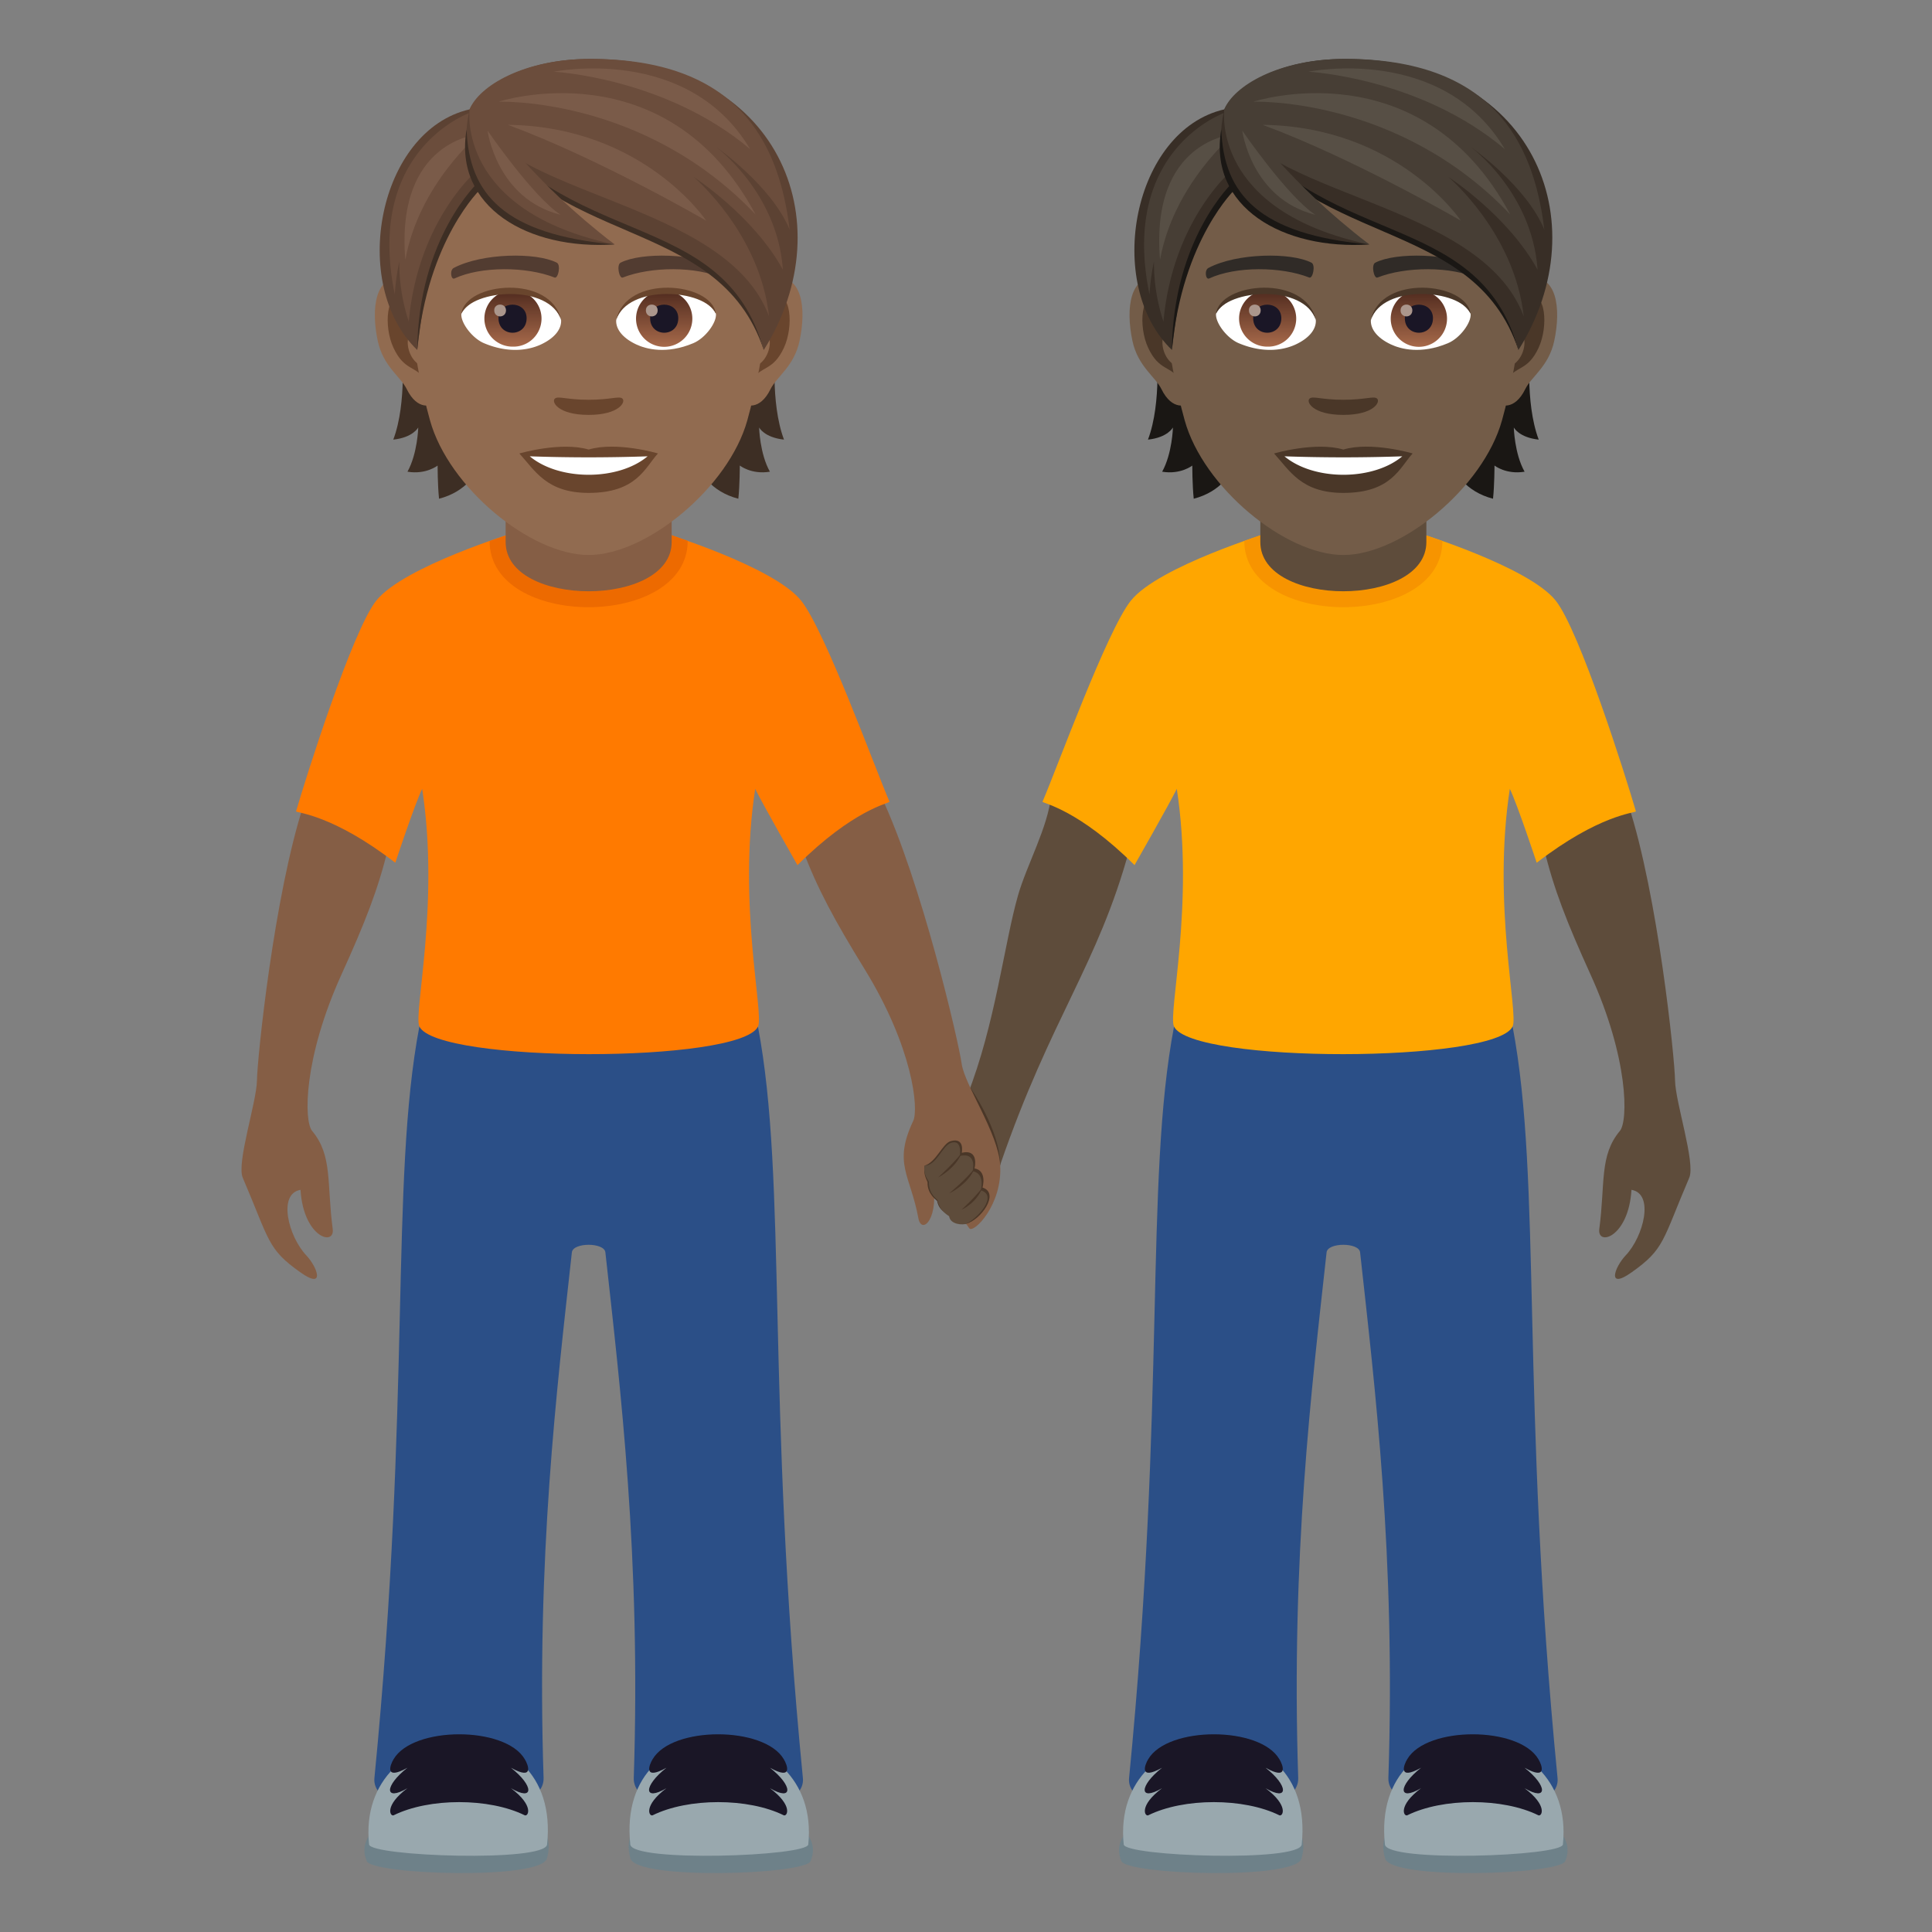 <svg xmlns="http://www.w3.org/2000/svg" xml:space="preserve" style="enable-background:new 0 0 64 64" viewBox="0 0 64 64"><rect x="0" y="0" width="64" height="64" fill="#808080" stroke="none"/><path d="M51.14 28.083c.735-1.437 2.798-1.437 2.798-1.437.984 3.015 1.54 8.406 1.55 9.144.01.72.682 2.729.471 3.223-.896 2.094-.81 2.357-1.91 3.135-.831.59-.57-.166-.193-.565.584-.617.955-2.037.189-2.168-.098 1.582-1.144 1.881-1.066 1.295.2-1.513-.001-2.431.681-3.246.276-.328.295-2.396-.974-5.187-.77-1.698-1.217-2.819-1.545-4.194zm-13.726.051c-.55-1.517-2.597-1.773-2.597-1.773-.096 1.029-.806 2.292-1.095 3.304-.458 1.604-.753 4.271-1.675 6.61-.175.444.892 2.874 1.085 2.314 1.689-4.908 3.227-6.595 4.282-10.455z" style="fill:#5e4c3b"/><path d="M33.132 38.59c.005-1.148-.99-2.562-.99-2.562-.097 1.03-.065 6.42.99 2.561z" style="fill:#4a3728"/><path d="M38.89 34.005h11.217c.979 5.166.256 12.303 1.489 24.896.156 1.586-5.654 1.596-5.604 0 .243-7.345-.445-12.937-.937-17.416-.037-.333-1.073-.333-1.11 0-.492 4.48-1.181 10.07-.94 17.417.054 1.595-5.759 1.585-5.603 0 1.233-12.594.51-19.73 1.489-24.897z" style="fill:#2b4f87"/><path d="M37.463 19.896c.906-1.135 4.635-2.271 4.635-2.271H46.9s3.73 1.136 4.634 2.27c.793.993 2.32 5.817 2.658 6.983-.044.055-1.226.112-3.287 1.702 0 0-.64-1.934-.89-2.448-.588 3.815.297 7.45.092 7.873-.584 1.213-10.626 1.227-11.217 0-.205-.424.68-4.058.093-7.873-.252.514-1.4 2.526-1.4 2.526-1.847-1.834-3.012-2.04-3.049-2.098.48-1.115 2.135-5.672 2.928-6.664z" style="fill:#ffa600"/><path d="M51.854 61.65c-.184.453-5.762.636-5.971-.085-.809-2.792 6.88-2.144 5.97.084z" style="fill:#6e8189"/><path d="M51.773 61.1c-.04.393-5.834.598-5.896 0-.496-4.751 6.35-4.355 5.896 0z" style="fill:#99a8ae"/><path d="M46.617 58.275c.645-1.102 3.703-1.096 4.344 0 .117.19.316.714-.457.285.768.601.768 1.127 0 .677.773.579.574.944.457.897-1.176-.582-3.166-.582-4.344 0-.119.047-.316-.318.457-.897-.767.45-.767-.076 0-.677-.773.43-.576-.094-.457-.285z" style="fill:#1a1626"/><path d="M37.145 61.65c.183.453 5.761.636 5.97-.085.809-2.792-6.88-2.144-5.97.084z" style="fill:#6e8189"/><path d="M37.225 61.1c.04.393 5.834.598 5.896 0 .496-4.751-6.348-4.355-5.896 0z" style="fill:#99a8ae"/><path d="M42.38 58.275c-.644-1.102-3.7-1.096-4.343 0-.117.19-.316.714.457.285-.767.601-.767 1.127 0 .677-.773.579-.574.944-.457.897 1.178-.582 3.166-.582 4.344 0 .119.047.316-.318-.457-.897.767.45.767-.076 0-.677.773.43.576-.094.457-.285z" style="fill:#1a1626"/><path d="M47.781 17.923c0 2.926-6.562 2.92-6.562-.005l.59-.211h5.345l.627.216z" style="fill:#f79400"/><path d="M47.25 17.955c0 2.175-5.5 2.175-5.5 0v-2.407h5.5v2.407z" style="fill:#5e4c3b"/><path d="M38.306 11.486s.19 1.839-.278 3.077c.658-.07.827-.403.827-.403s-.022.862-.357 1.466c.618.101.998-.204.998-.204s0 .651.048 1.099c1.8-.465 1.692-2.559 1.692-2.559l-2.93-2.476zm12.666 3.077c-.468-1.241-.278-3.077-.278-3.077l-2.927 2.476s-.108 2.094 1.691 2.559c.049-.448.049-1.1.049-1.1s.38.306.997.205c-.337-.601-.357-1.465-.357-1.465s.167.331.825.402z" style="fill:#1a1714"/><path d="M50.629 9.194c-.95.116-1.635 3.292-1.037 4.13.082.117.572.304.935-.436.2-.41.779-.75.96-1.598.23-1.082.088-2.21-.858-2.096zm-12.259 0c.95.116 1.636 3.292 1.038 4.13-.082.117-.572.304-.935-.436-.201-.41-.78-.75-.96-1.598-.23-1.082-.086-2.21.858-2.096z" style="fill:#735c48"/><path d="M50.603 9.803c-.246.08-.518.456-.663 1.082.864-.187.649 1.255-.102 1.284.006.144.017.294.034.45.363-.527.731-.314 1.097-1.1.325-.705.25-1.909-.366-1.716zM39.06 10.882c-.148-.626-.417-1.003-.664-1.08-.612-.192-.691 1.012-.362 1.718.365.782.734.572 1.096 1.1.017-.16.029-.307.034-.454-.745-.034-.957-1.456-.105-1.284z" style="fill:#4a3728"/><path d="M44.5 3.085c-4.112 0-6.092 3.349-5.846 7.653.051.864.292 2.114.59 3.185.615 2.224 3.335 4.462 5.256 4.462 1.92 0 4.638-2.238 5.256-4.462.297-1.071.538-2.318.59-3.185.246-4.304-1.735-7.653-5.846-7.653z" style="fill:#735c48"/><path d="M48.968 8.876c-.94-.498-2.74-.521-3.409-.175-.144.068-.048.538.071.493.935-.369 2.443-.377 3.316.03.116.057.164-.277.022-.348zm-8.937 0c.941-.498 2.74-.521 3.412-.175.144.068.048.538-.071.493-.935-.369-2.44-.377-3.315.03-.12.057-.167-.277-.026-.348z" style="fill:#302b27"/><path d="M45.61 13.197c-.116-.082-.393.046-1.11.046s-.992-.128-1.111-.046c-.142.1.082.547 1.11.547 1.026 0 1.25-.447 1.111-.547zm-1.11 1.695c-.924-.272-2.295.13-2.295.13.521.57.904 1.306 2.295 1.306 1.592 0 1.864-.836 2.295-1.306 0-.003-1.372-.405-2.295-.13z" style="fill:#4a3728"/><path d="M42.55 15.116c.97.813 2.927.818 3.902 0a56.026 56.026 0 0 1-3.902 0zm1.035-4.542c.034.272-.15.595-.66.835-.326.154-1 .335-1.89-.04-.397-.166-.785-.69-.751-.98.481-.906 2.85-1.04 3.3.185z" style="fill:#fff"/><linearGradient id="a" x1="-1207.94" x2="-1207.94" y1="169.651" y2="169.368" gradientTransform="translate(7978.266 -1103.139) scale(6.57)" gradientUnits="userSpaceOnUse"><stop offset="0" style="stop-color:#a6694a"/><stop offset="1" style="stop-color:#4f2a1e"/></linearGradient><path d="M41.978 9.624a.93.93 0 1 1 0 1.859.932.932 0 0 1-.932-.93.93.93 0 0 1 .932-.929z" style="fill:url(#a)"/><path d="M41.513 10.54c0 .643.933.643.933 0-.003-.598-.933-.598-.933 0z" style="fill:#1a1626"/><path d="M41.372 10.279c0 .27.39.27.39 0-.002-.252-.39-.252-.39 0z" style="fill:#ab968c"/><path d="M43.59 10.61c-.377-1.215-2.955-1.034-3.307-.218.13-1.048 2.984-1.323 3.307.218z" style="fill:#4a3728"/><path d="M45.415 10.574c-.034.272.15.595.66.835.326.154 1 .335 1.89-.04.4-.166.785-.69.751-.98-.482-.906-2.85-1.04-3.301.185z" style="fill:#fff"/><linearGradient id="b" x1="-1209.874" x2="-1209.874" y1="169.651" y2="169.368" gradientTransform="translate(7995.996 -1103.139) scale(6.57)" gradientUnits="userSpaceOnUse"><stop offset="0" style="stop-color:#a6694a"/><stop offset="1" style="stop-color:#4f2a1e"/></linearGradient><path d="M47.002 9.624a.932.932 0 1 1 0 1.865.932.932 0 0 1 0-1.865z" style="fill:url(#b)"/><path d="M46.537 10.54c0 .643.932.643.932 0-.002-.598-.932-.598-.932 0z" style="fill:#1a1626"/><path d="M46.395 10.279c0 .27.391.27.391 0-.002-.252-.39-.252-.39 0z" style="fill:#ab968c"/><path d="M45.41 10.61c.376-1.212 2.952-1.04 3.303-.218-.127-1.048-2.98-1.323-3.304.218z" style="fill:#4a3728"/><path d="M40.626 3.728c2.154 2.054 8.563 3.34 9.674 7.866-1.516-4.542-7.09-3.267-9.674-7.866z" style="fill:#1a1714"/><path d="M44.562 1.952c-2.502 0-3.751 1.133-4.006 1.671 3.12 4.763 8.407 3.151 9.744 7.973 2.689-4.28.456-9.644-5.738-9.644z" style="fill:#382e26"/><path d="M44.562 1.952c-2.228 0-3.697.905-4.006 1.671 1.079 2.907 8.485 2.995 9.92 6.858-.303-2.772-2.499-4.62-2.499-4.62s1.976 1.275 2.958 3.075c-.183-2.585-2.222-4.073-2.222-4.073s1.839 1.275 2.445 2.745c-.359-2.98-1.79-5.656-6.596-5.656z" style="fill:#473e35"/><path d="M49.849 4.939c-2.067-3.481-6.506-2.563-6.506-2.563s3.694.191 6.505 2.563z" style="fill:#574f45"/><path d="M50.029 7.106c-2.968-5.554-8.516-3.736-8.516-3.736s4.8-.185 8.516 3.736z" style="fill:#574f45"/><path d="M41.827 4.135c3.057 1.133 6.566 3.175 6.566 3.175s-2.074-3.116-6.566-3.175z" style="fill:#574f45"/><path d="M40.556 3.623c-3.024.692-3.998 5.794-1.735 7.97.281-2.32.553-3.81 2.094-5.38 0 0 .091-1.38-.36-2.59z" style="fill:#382e26"/><path d="M40.845 6.035s-1.987 1.841-2.024 5.559c.34-3.684 2.114-5.347 2.114-5.347l-.09-.212z" style="fill:#1a1714"/><path d="M40.587 3.728s-3.508 1.199-2.508 6.027c.023-.39.076-.75.147-1.089a6.255 6.255 0 0 0 .315 1.987c.303-3.355 2.25-4.993 2.25-4.993l-.204-1.932z" style="fill:#473e35"/><path d="M38.427 8.61c.448-2.507 2.438-4.16 2.438-4.16s-2.767.182-2.438 4.16z" style="fill:#574f45"/><path d="M40.556 3.623c-.825 3.74 3.128 4.474 4.802 4.474-3.009-2.085-4.802-4.474-4.802-4.474z" style="fill:#382e26"/><path d="M40.456 4.29c.08 2.141 1.247 3.479 4.902 3.807-2.859.193-5.34-1.235-4.902-3.808z" style="fill:#1a1714"/><path d="M40.556 3.623s-.458 3.369 4.802 4.474C42.46 5.86 41.935 4.57 40.556 3.623z" style="fill:#473e35"/><path d="M43.576 7.118c-.927-.606-2.425-2.791-2.425-2.791s.293 2.257 2.425 2.79z" style="fill:#574f45"/><path d="M12.86 28.083c-.735-1.437-2.798-1.437-2.798-1.437-.984 3.015-1.54 8.406-1.55 9.144-.01.72-.682 2.729-.471 3.223.896 2.094.81 2.357 1.91 3.135.831.59.57-.166.193-.565-.584-.617-.955-2.037-.189-2.168.098 1.582 1.144 1.881 1.066 1.295-.2-1.513.001-2.431-.681-3.246-.276-.328-.295-2.396.974-5.187.77-1.698 1.217-2.819 1.545-4.194zm13.726.051c.55-1.517 2.597-1.773 2.597-1.773 1.351 2.869 2.573 8.15 2.674 8.88.1.711 1.209 2.286 1.275 3.348.082 1.33-.887 2.283-1.023 2.1-.39-.523-.89-1.461-1.231-1.672.278 1.336-.349 1.918-.456 1.336-.266-1.437-.844-1.797-.17-3.223.185-.388-.005-2.416-1.61-5.025-.977-1.588-1.559-2.647-2.056-3.97z" style="fill:#855e45"/><path d="M25.11 34.005H13.892c-.98 5.166-.256 12.303-1.489 24.896-.156 1.586 5.654 1.596 5.604 0-.242-7.345.445-12.937.937-17.416.037-.333 1.073-.333 1.11 0 .492 4.48 1.181 10.07.94 17.417-.054 1.595 5.759 1.585 5.603 0-1.233-12.594-.51-19.73-1.489-24.897z" style="fill:#2b4f87"/><path d="M26.537 19.896c-.906-1.135-4.635-2.271-4.635-2.271H17.1s-3.73 1.136-4.634 2.27c-.793.993-2.32 5.817-2.659 6.983.045.055 1.227.112 3.288 1.702 0 0 .64-1.934.89-2.448.588 3.815-.297 7.45-.092 7.873.584 1.213 10.626 1.227 11.217 0 .205-.424-.68-4.058-.093-7.873.252.514 1.4 2.526 1.4 2.526 1.847-1.834 3.012-2.04 3.049-2.098-.48-1.115-2.135-5.672-2.928-6.664z" style="fill:#ff7a00"/><path d="M12.146 61.65c.184.453 5.762.636 5.971-.085.809-2.792-6.88-2.144-5.97.084z" style="fill:#6e8189"/><path d="M12.226 61.1c.041.393 5.834.598 5.897 0 .496-4.751-6.35-4.355-5.897 0z" style="fill:#99a8ae"/><path d="M17.383 58.275c-.645-1.102-3.703-1.096-4.344 0-.117.19-.316.714.457.285-.768.601-.768 1.127 0 .677-.773.579-.574.944-.457.897 1.176-.582 3.166-.582 4.344 0 .119.047.316-.318-.457-.897.767.45.767-.076 0-.677.773.43.576-.094.457-.285z" style="fill:#1a1626"/><path d="M26.855 61.65c-.183.453-5.761.636-5.97-.085-.809-2.792 6.88-2.144 5.97.084z" style="fill:#6e8189"/><path d="M26.775 61.1c-.04.393-5.834.598-5.896 0-.496-4.751 6.348-4.355 5.896 0z" style="fill:#99a8ae"/><path d="M21.62 58.275c.644-1.102 3.7-1.096 4.343 0 .117.19.316.714-.457.285.767.601.767 1.127 0 .677.773.579.574.944.457.897-1.178-.582-3.166-.582-4.344 0-.119.047-.316-.318.457-.897-.767.45-.767-.076 0-.677-.773.43-.576-.094-.457-.285z" style="fill:#1a1626"/><path d="M16.219 17.923c0 2.926 6.562 2.92 6.562-.005l-.59-.211h-5.345l-.627.216z" style="fill:#ed6a00"/><path d="M16.75 17.955c0 2.175 5.5 2.175 5.5 0v-2.407h-5.5v2.407z" style="fill:#855e45"/><path d="M30.63 38.613c-.061.3.097.518.096.553-.012.404.312.593.318.621.082.405.428.421.433.452.044.28.425.323.524.3.48-.114 1.135-1.012.546-1.2 0 0 .165-.558-.264-.634 0 0 .17-.655-.423-.518 0 0 .11-.52-.365-.386-.272.076-.475.688-.864.812z" style="fill:#4a3728"/><path d="M30.63 38.613c-.061.3.142.506.141.54-.012.405.28.576.286.604.083.405.38.507.385.538.044.28.466.287.56.244.404-.189 1.062-.941.487-1.108 0 0 .16-.557-.269-.634 0 0 .165-.641-.427-.504 0 0 .102-.574-.3-.43-.28.101-.471.75-.862.75z" style="fill:#5e4c3b"/><path d="M31.86 38.187c-.288.37-.783.818-.783.818s.577-.288.783-.818zm.423.518c-.288.37-.843.83-.843.83s.637-.3.843-.83zm.264.633c-.288.37-.698.737-.698.737s.493-.207.698-.737z" style="fill:#4a3728"/><path d="M13.306 11.486s.19 1.839-.278 3.077c.657-.07.827-.403.827-.403s-.022.862-.357 1.466c.618.101.998-.204.998-.204s0 .651.048 1.099c1.8-.465 1.692-2.559 1.692-2.559l-2.93-2.476zm12.665 3.077c-.467-1.241-.277-3.077-.277-3.077l-2.927 2.476s-.108 2.094 1.691 2.559c.049-.448.049-1.1.049-1.1s.38.306.997.205c-.337-.601-.357-1.465-.357-1.465s.167.331.824.402z" style="fill:#3d2e24"/><path d="M25.628 9.194c-.949.116-1.634 3.292-1.037 4.13.083.117.573.304.935-.436.202-.41.78-.75.961-1.598.23-1.082.088-2.21-.858-2.096zm-12.258 0c.95.116 1.636 3.292 1.038 4.13-.082.117-.572.304-.935-.436-.201-.41-.78-.75-.96-1.598-.23-1.082-.086-2.21.858-2.096z" style="fill:#916b50"/><path d="M25.603 9.803c-.246.08-.519.456-.663 1.082.864-.187.649 1.255-.102 1.284.006.144.017.294.034.45.363-.527.731-.314 1.097-1.1.325-.705.249-1.909-.366-1.716zM14.06 10.882c-.148-.626-.417-1.003-.664-1.08-.612-.192-.691 1.012-.362 1.718.365.782.733.572 1.096 1.1.017-.16.028-.307.034-.454-.745-.034-.957-1.456-.105-1.284z" style="fill:#69452d"/><path d="M19.5 3.085c-4.112 0-6.092 3.349-5.846 7.653.051.864.292 2.114.59 3.185.614 2.224 3.335 4.462 5.256 4.462s4.638-2.238 5.256-4.462c.297-1.071.538-2.318.59-3.185.246-4.304-1.735-7.653-5.846-7.653z" style="fill:#916b50"/><path d="M23.968 8.876c-.94-.498-2.74-.521-3.409-.175-.144.068-.048.538.071.493.935-.369 2.443-.377 3.315.03.117.057.165-.277.023-.348zm-8.937 0c.941-.498 2.74-.521 3.412-.175.144.068.048.538-.071.493-.935-.369-2.44-.377-3.315.03-.12.057-.167-.277-.026-.348z" style="fill:#523c31"/><path d="M20.61 13.197c-.116-.082-.393.046-1.11.046s-.992-.128-1.111-.046c-.142.1.082.547 1.11.547 1.026 0 1.25-.447 1.111-.547zm-1.11 1.695c-.924-.272-2.295.13-2.295.13.52.57.903 1.306 2.295 1.306 1.592 0 1.864-.836 2.295-1.306 0-.003-1.372-.405-2.295-.13z" style="fill:#69452d"/><path d="M17.55 15.116c.97.813 2.927.818 3.902 0a56.029 56.029 0 0 1-3.902 0zm1.034-4.542c.034.272-.15.595-.66.835-.326.154-1 .335-1.89-.04-.396-.166-.785-.69-.75-.98.481-.906 2.85-1.04 3.3.185z" style="fill:#fff"/><linearGradient id="c" x1="-1211.745" x2="-1211.745" y1="169.651" y2="169.368" gradientTransform="translate(7978.266 -1103.139) scale(6.57)" gradientUnits="userSpaceOnUse"><stop offset="0" style="stop-color:#a6694a"/><stop offset="1" style="stop-color:#4f2a1e"/></linearGradient><path d="M16.978 9.624a.93.93 0 1 1 0 1.859.932.932 0 0 1-.932-.93.93.93 0 0 1 .932-.929z" style="fill:url(#c)"/><path d="M16.513 10.54c0 .643.932.643.932 0-.002-.598-.932-.598-.932 0z" style="fill:#1a1626"/><path d="M16.372 10.279c0 .27.39.27.39 0-.002-.252-.39-.252-.39 0z" style="fill:#ab968c"/><path d="M18.59 10.61c-.377-1.215-2.955-1.034-3.307-.218.13-1.048 2.984-1.323 3.307.218z" style="fill:#69452d"/><path d="M20.415 10.574c-.034.272.15.595.66.835.326.154 1 .335 1.89-.04.4-.166.785-.69.751-.98-.482-.906-2.85-1.04-3.301.185z" style="fill:#fff"/><linearGradient id="d" x1="-1213.679" x2="-1213.679" y1="169.651" y2="169.368" gradientTransform="translate(7995.996 -1103.139) scale(6.57)" gradientUnits="userSpaceOnUse"><stop offset="0" style="stop-color:#a6694a"/><stop offset="1" style="stop-color:#4f2a1e"/></linearGradient><path d="M22.002 9.624a.932.932 0 1 1 0 1.865.932.932 0 0 1 0-1.865z" style="fill:url(#d)"/><path d="M21.537 10.54c0 .643.932.643.932 0-.003-.598-.932-.598-.932 0z" style="fill:#1a1626"/><path d="M21.395 10.279c0 .27.391.27.391 0-.003-.252-.39-.252-.39 0z" style="fill:#ab968c"/><path d="M20.41 10.61c.376-1.212 2.952-1.04 3.303-.218-.127-1.048-2.98-1.323-3.304.218z" style="fill:#69452d"/><path d="M15.626 3.728c2.154 2.054 8.563 3.34 9.674 7.866-1.516-4.542-7.09-3.267-9.674-7.866z" style="fill:#3d2e24"/><path d="M19.562 1.952c-2.502 0-3.752 1.133-4.006 1.671 3.12 4.763 8.407 3.151 9.744 7.973 2.689-4.28.456-9.644-5.738-9.644z" style="fill:#5c4233"/><path d="M19.562 1.952c-2.228 0-3.697.905-4.006 1.671 1.079 2.907 8.485 2.995 9.92 6.858-.303-2.772-2.499-4.62-2.499-4.62s1.975 1.275 2.958 3.075c-.183-2.585-2.222-4.073-2.222-4.073s1.838 1.275 2.445 2.745c-.359-2.98-1.79-5.656-6.596-5.656z" style="fill:#6b4d3c"/><path d="M24.848 4.939c-2.066-3.481-6.505-2.563-6.505-2.563s3.694.191 6.505 2.563z" style="fill:#7a5b49"/><path d="M25.029 7.106C22.06 1.552 16.513 3.37 16.513 3.37s4.8-.185 8.516 3.736z" style="fill:#7a5b49"/><path d="M16.827 4.135c3.057 1.133 6.566 3.175 6.566 3.175s-2.075-3.116-6.566-3.175z" style="fill:#7a5b49"/><path d="M15.556 3.623c-3.024.692-3.999 5.794-1.735 7.97.28-2.32.553-3.81 2.094-5.38 0 0 .091-1.38-.36-2.59z" style="fill:#5c4233"/><path d="M15.845 6.035s-1.987 1.841-2.024 5.559c.34-3.684 2.114-5.347 2.114-5.347l-.09-.212z" style="fill:#3d2e24"/><path d="M15.587 3.728s-3.508 1.199-2.508 6.027c.023-.39.076-.75.147-1.089a6.255 6.255 0 0 0 .315 1.987c.303-3.355 2.25-4.993 2.25-4.993l-.204-1.932z" style="fill:#6b4d3c"/><path d="M13.427 8.61c.448-2.507 2.438-4.16 2.438-4.16s-2.767.182-2.438 4.16z" style="fill:#7a5b49"/><path d="M15.556 3.623c-.825 3.74 3.128 4.474 4.802 4.474-3.009-2.085-4.803-4.474-4.803-4.474z" style="fill:#5c4233"/><path d="M15.456 4.29c.08 2.141 1.247 3.479 4.902 3.807-2.859.193-5.34-1.235-4.902-3.808z" style="fill:#3d2e24"/><path d="M15.556 3.623s-.458 3.369 4.802 4.474C17.46 5.86 16.935 4.57 15.555 3.623z" style="fill:#6b4d3c"/><path d="M18.576 7.118c-.928-.606-2.425-2.791-2.425-2.791s.293 2.257 2.425 2.79z" style="fill:#7a5b49"/></svg>